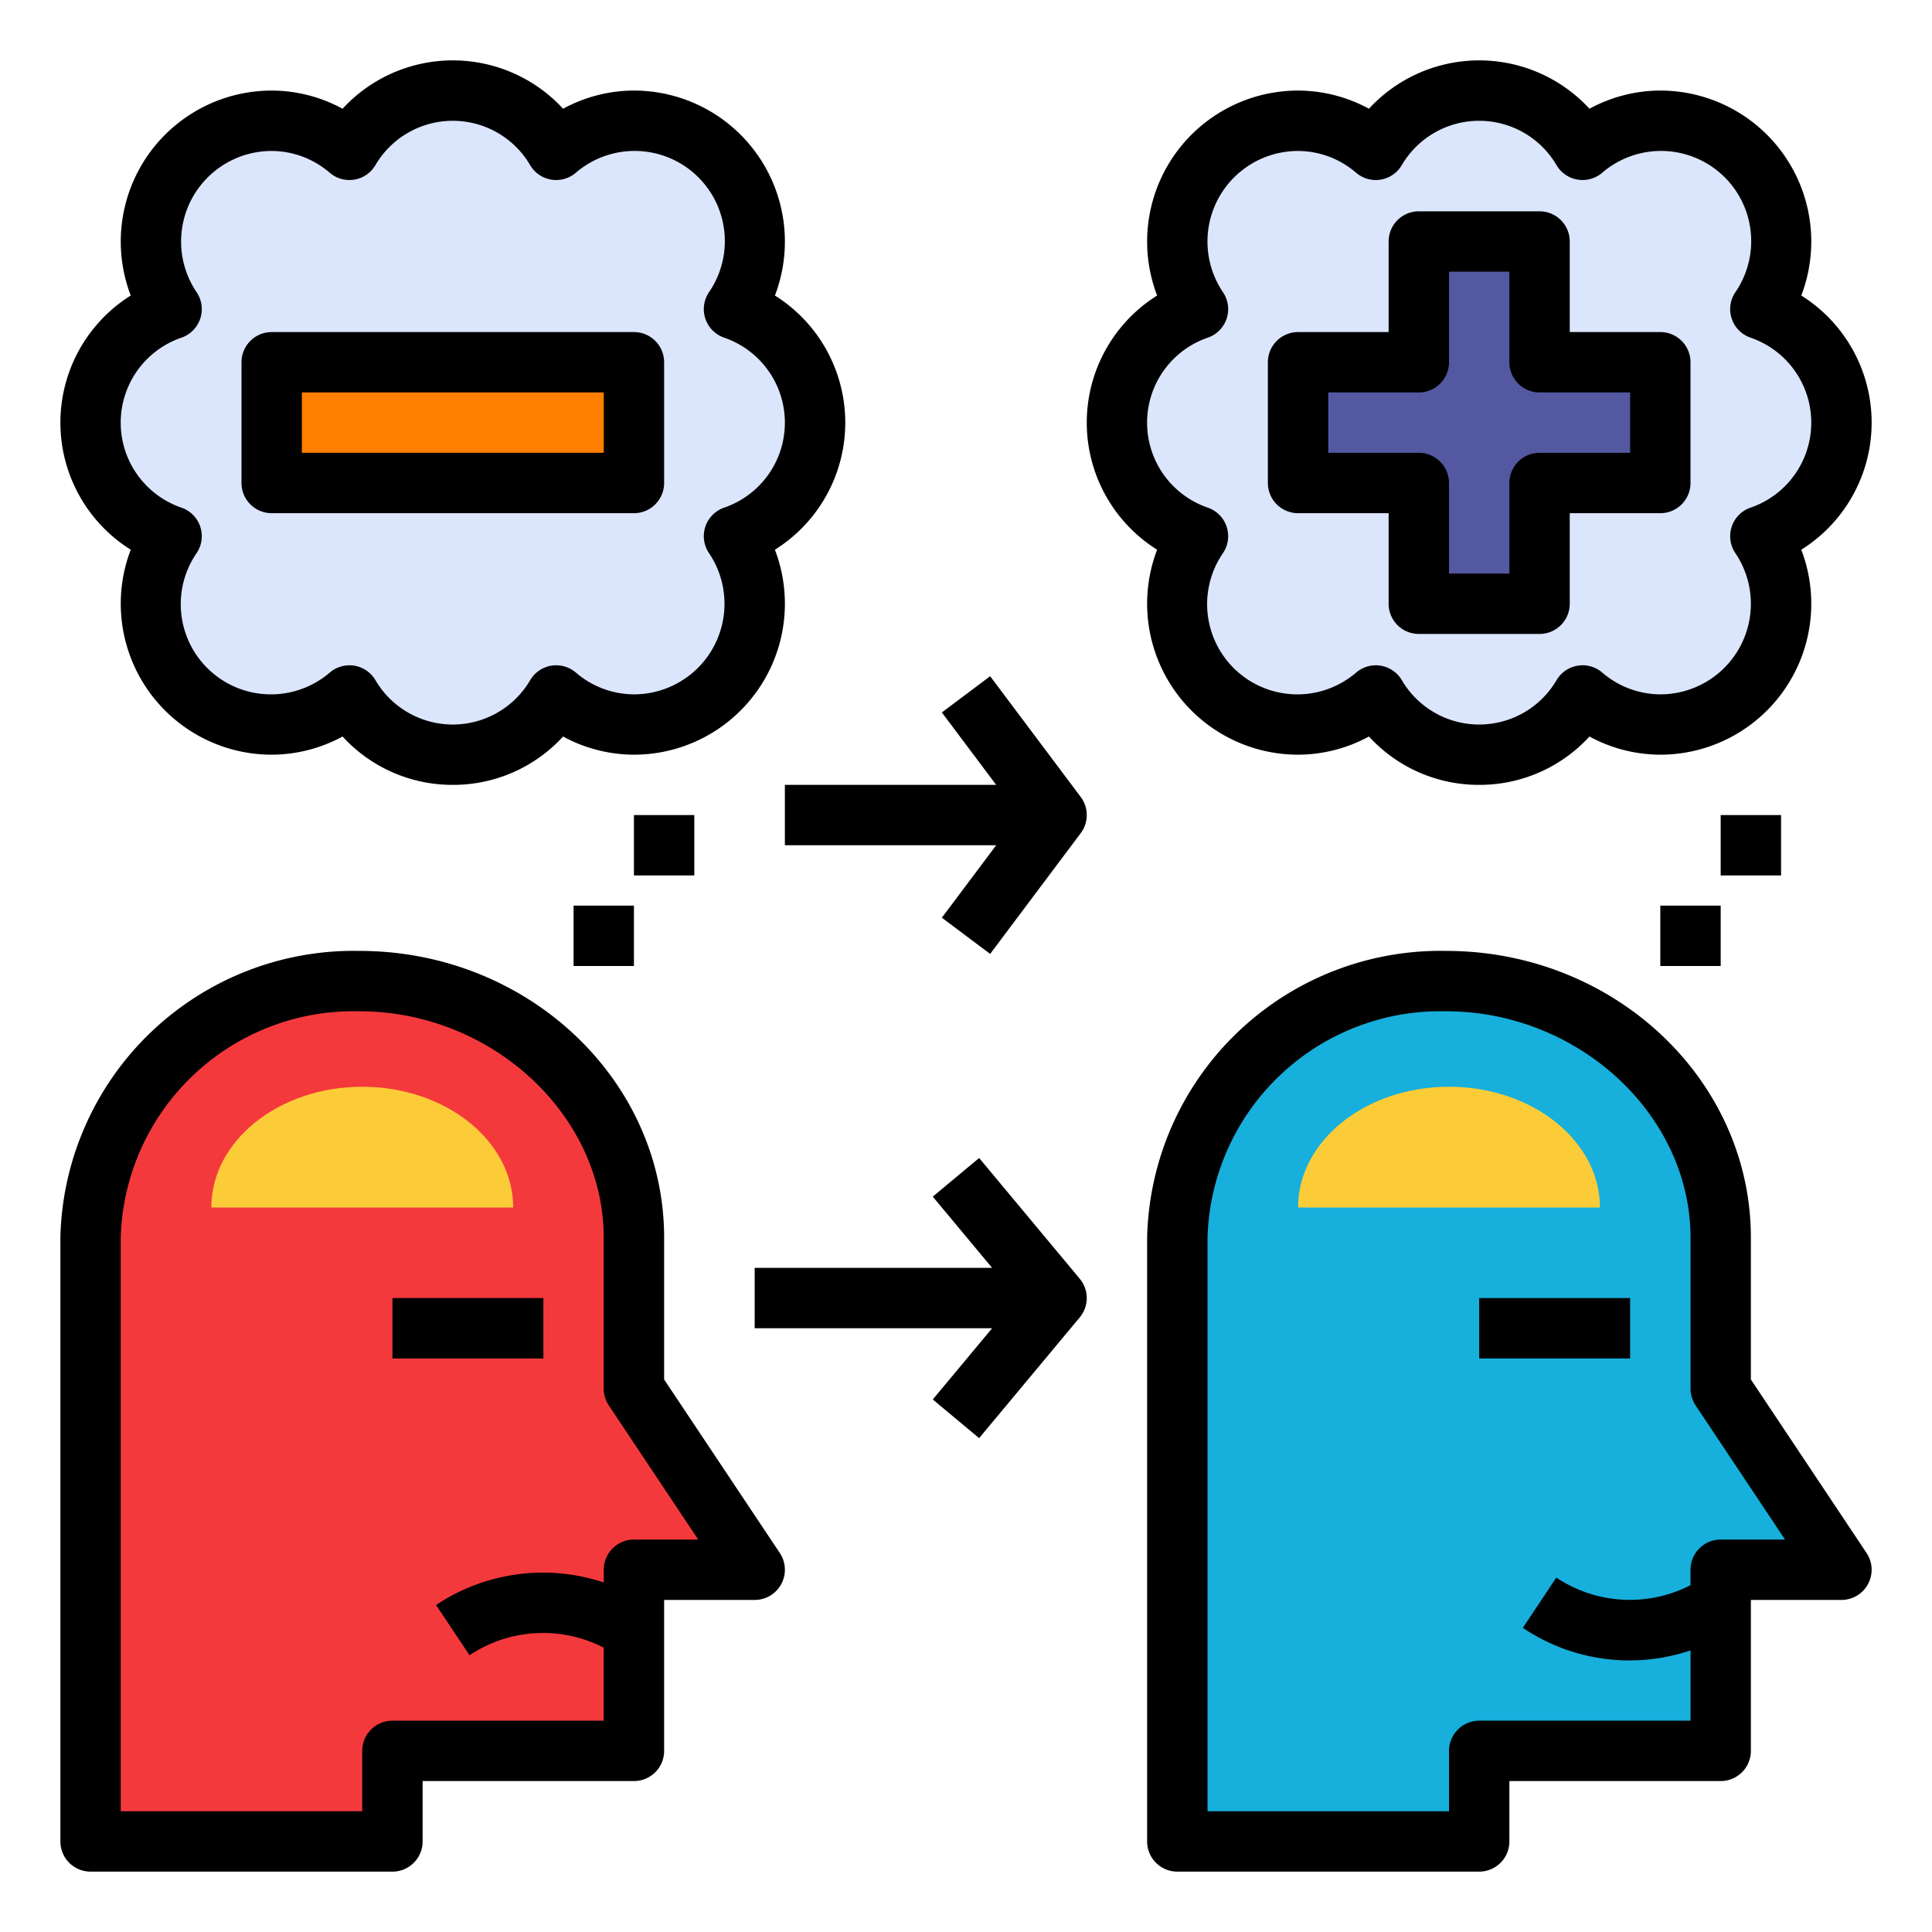 <?xml version="1.0"?>
<svg xmlns="http://www.w3.org/2000/svg" viewBox="0 0 64 64" width="512" height="512"><path d="m47.905 32.5c4.918 0 9.095 3.806 9.095 8.5v5l4 6h-4v6h-8v3h-10v-20a8.709 8.709 0 0 1 8.905-8.5z" fill="#17afdc"/><path d="m11.905 32.5c4.918 0 9.095 3.806 9.095 8.5v5l4 6h-4v6h-8v3h-10v-20a8.709 8.709 0 0 1 8.905-8.5z" fill="#f4393d"/><path d="m27 14a3.988 3.988 0 0 0 -2.685-3.761 3.988 3.988 0 0 0 -5.89-5.277 3.97 3.97 0 0 0 -6.85 0 3.991 3.991 0 0 0 -5.89 5.277 3.976 3.976 0 0 0 0 7.522 3.988 3.988 0 0 0 5.89 5.277 3.97 3.97 0 0 0 6.85 0 3.991 3.991 0 0 0 5.89-5.277 3.988 3.988 0 0 0 2.685-3.761z" fill="#dbe6fd"/><path d="m61 14a3.988 3.988 0 0 0 -2.685-3.761 3.988 3.988 0 0 0 -5.89-5.277 3.97 3.97 0 0 0 -6.85 0 3.991 3.991 0 0 0 -5.89 5.277 3.976 3.976 0 0 0 0 7.522 3.988 3.988 0 0 0 5.89 5.277 3.97 3.97 0 0 0 6.85 0 3.991 3.991 0 0 0 5.89-5.277 3.988 3.988 0 0 0 2.685-3.761z" fill="#dbe6fd"/><path d="m12 36c-2.761 0-5 1.791-5 4h10c0-2.209-2.239-4-5-4z" fill="#fccc38"/><path d="m9 12h12v4h-12z" fill="#ff7f00"/><path d="m55 12h-4v-4h-4v4h-4v4h4v4h4v-4h4z" fill="#5358a1"/><path d="m13 43h5v2h-5z"/><path d="m25.832 51.445-3.832-5.748v-4.697c0-5.238-4.529-9.5-10.095-9.5a9.72 9.72 0 0 0 -9.905 9.5v20a1 1 0 0 0 1 1h10a1 1 0 0 0 1-1v-2h7a1 1 0 0 0 1-1v-5h3a1.0 1 0 0 0 .832-1.555zm-4.832-.445a1 1 0 0 0 -1 1v.421a6.381 6.381 0 0 0 -5.555.747l1.109 1.664a4.389 4.389 0 0 1 4.445-.251v2.419h-7a1 1 0 0 0 -1 1v2h-8v-19a7.719 7.719 0 0 1 7.905-7.5c4.388 0 8.095 3.435 8.095 7.5v5a1.001 1.001 0 0 0 .168.555l2.963 4.445z"/><path d="m49 43h5v2h-5z"/><path d="m61.832 51.445-3.832-5.748v-4.697c0-5.238-4.529-9.5-10.095-9.5a9.72 9.72 0 0 0 -9.905 9.5v20a1 1 0 0 0 1 1h10a1 1 0 0 0 1-1v-2h7a1 1 0 0 0 1-1v-5h3a1.0 1 0 0 0 .832-1.555zm-4.832-.445a1 1 0 0 0 -1 1v.511a4.389 4.389 0 0 1 -4.445-.251l-1.109 1.664a6.317 6.317 0 0 0 5.555.747v2.329h-7a1 1 0 0 0 -1 1v2h-8v-19a7.719 7.719 0 0 1 7.905-7.5c4.388 0 8.095 3.435 8.095 7.5v5a1.001 1.001 0 0 0 .168.555l2.963 4.445z"/><path d="m35.768 42.36-3.333-4-1.536 1.28 1.966 2.36h-7.865v2h7.865l-1.966 2.36 1.536 1.28 3.333-4a1.0 1 0 0 0 0-1.28z"/><path d="m35.8 26.4-3-4-1.6 1.2 1.8 2.4h-7v2h7l-1.8 2.4 1.6 1.2 3-4a.999.999 0 0 0 0-1.2z"/><path d="m21 17h-12a1 1 0 0 1 -1-1v-4a1 1 0 0 1 1-1h12a1 1 0 0 1 1 1v4a1 1 0 0 1 -1 1zm-11-2h10v-2h-10z"/><path d="m51 21h-4a1 1 0 0 1 -1-1v-3h-3a1 1 0 0 1 -1-1v-4a1 1 0 0 1 1-1h3v-3a1 1 0 0 1 1-1h4a1 1 0 0 1 1 1v3h3a1 1 0 0 1 1 1v4a1 1 0 0 1 -1 1h-3v3a1 1 0 0 1 -1 1zm-3-2h2v-3a1 1 0 0 1 1-1h3v-2h-3a1 1 0 0 1 -1-1v-3h-2v3a1 1 0 0 1 -1 1h-3v2h3a1 1 0 0 1 1 1z"/><path d="m15 26a4.932 4.932 0 0 1 -3.652-1.602 4.933 4.933 0 0 1 -2.348.602 5.002 5.002 0 0 1 -4.669-6.79 4.968 4.968 0 0 1 0-8.42 5.002 5.002 0 0 1 4.669-6.79 4.933 4.933 0 0 1 2.348.602 4.965 4.965 0 0 1 7.305 0 4.933 4.933 0 0 1 2.348-.602 5.002 5.002 0 0 1 4.669 6.79 4.968 4.968 0 0 1 0 8.42 5.002 5.002 0 0 1 -4.669 6.79 4.933 4.933 0 0 1 -2.348-.602 4.932 4.932 0 0 1 -3.652 1.602zm-3.425-3.962a.979.979 0 0 1 .164.014 1.001 1.001 0 0 1 .695.474 2.97 2.97 0 0 0 5.132 0 1 1 0 0 1 1.506-.25 2.963 2.963 0 0 0 1.928.725 3 3 0 0 0 2.486-4.679 1 1 0 0 1 .498-1.504 2.976 2.976 0 0 0 0-5.634 1 1 0 0 1 -.498-1.504 2.988 2.988 0 0 0 -4.415-3.954 1 1 0 0 1 -1.506-.25 2.97 2.97 0 0 0 -5.132 0 1 1 0 0 1 -1.506.25 2.963 2.963 0 0 0 -1.928-.725 3 3 0 0 0 -2.486 4.679 1 1 0 0 1 -.498 1.504 2.976 2.976 0 0 0 0 5.634 1 1 0 0 1 .498 1.504 2.988 2.988 0 0 0 4.415 3.954 1.001 1.001 0 0 1 .647-.237z"/><path d="m49 26a4.932 4.932 0 0 1 -3.652-1.602 4.933 4.933 0 0 1 -2.348.602 5.002 5.002 0 0 1 -4.669-6.79 4.968 4.968 0 0 1 0-8.42 5.002 5.002 0 0 1 4.669-6.79 4.933 4.933 0 0 1 2.348.602 4.965 4.965 0 0 1 7.305 0 4.933 4.933 0 0 1 2.348-.602 5.002 5.002 0 0 1 4.669 6.79 4.968 4.968 0 0 1 0 8.42 5.002 5.002 0 0 1 -4.669 6.79 4.933 4.933 0 0 1 -2.348-.602 4.932 4.932 0 0 1 -3.652 1.602zm-3.425-3.962a.979.979 0 0 1 .164.014 1.001 1.001 0 0 1 .695.474 2.97 2.97 0 0 0 5.132 0 1 1 0 0 1 1.506-.25 2.963 2.963 0 0 0 1.928.725 3 3 0 0 0 2.486-4.679 1 1 0 0 1 .498-1.504 2.976 2.976 0 0 0 0-5.634 1 1 0 0 1 -.498-1.504 2.988 2.988 0 0 0 -4.415-3.954 1 1 0 0 1 -1.506-.25 2.97 2.97 0 0 0 -5.132 0 1 1 0 0 1 -1.506.25 2.963 2.963 0 0 0 -1.928-.725 3 3 0 0 0 -2.486 4.679 1 1 0 0 1 -.498 1.504 2.976 2.976 0 0 0 0 5.634 1 1 0 0 1 .498 1.504 2.988 2.988 0 0 0 4.415 3.954 1.001 1.001 0 0 1 .647-.237z"/><path d="m19 30h2v2h-2z"/><path d="m21 27h2v2h-2z"/><path d="m55 30h2v2h-2z"/><path d="m57 27h2v2h-2z"/><path d="m48 36c-2.761 0-5 1.791-5 4h10c0-2.209-2.239-4-5-4z" fill="#fccc38"/></svg>
